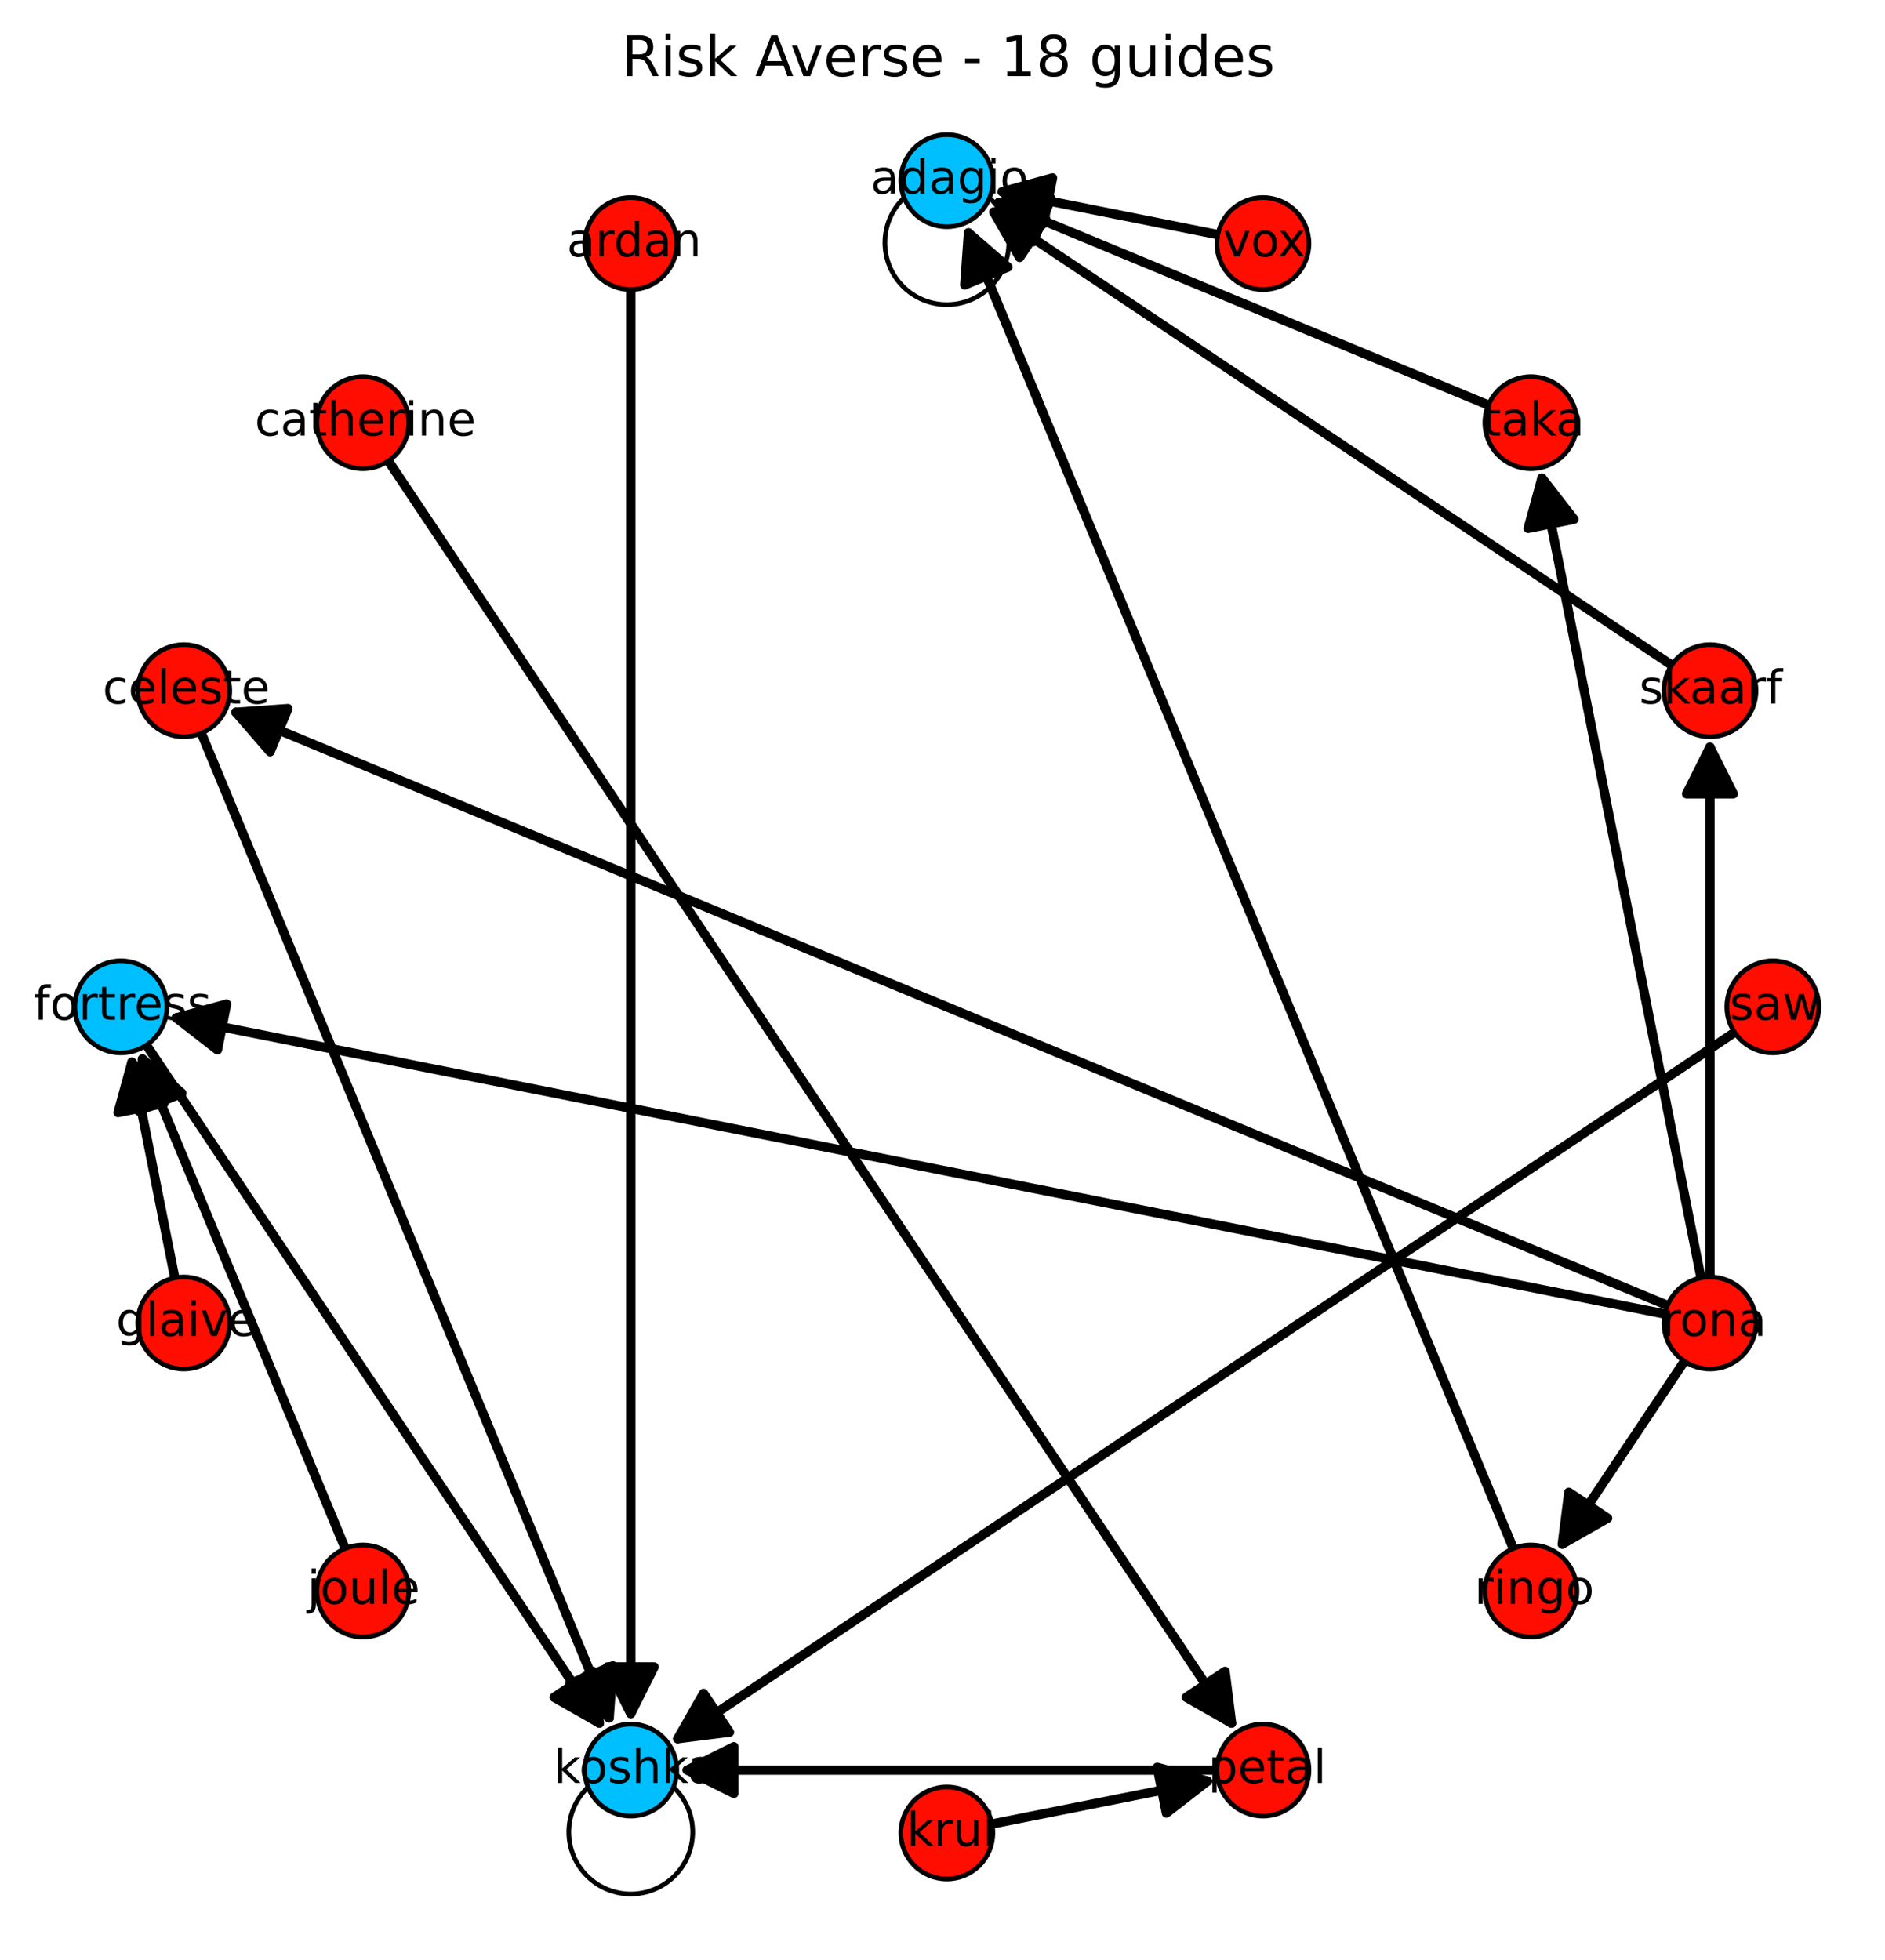 <?xml version="1.0" encoding="utf-8" standalone="no"?>
<!DOCTYPE svg PUBLIC "-//W3C//DTD SVG 1.1//EN"
  "http://www.w3.org/Graphics/SVG/1.1/DTD/svg11.dtd">
<!-- Created with matplotlib (http://matplotlib.org/) -->
<svg height="420pt" version="1.1" viewBox="0 0 404 420" width="404pt" xmlns="http://www.w3.org/2000/svg" xmlns:xlink="http://www.w3.org/1999/xlink">
 <defs>
  <style type="text/css">
*{stroke-linecap:butt;stroke-linejoin:round;}
  </style>
 </defs>
 <g id="figure_1">
  <g id="patch_1">
   <path d="
M0 420.598
L404.502 420.598
L404.502 0
L0 0
z
" style="fill:#ffffff;"/>
  </g>
  <g id="axes_1">
   <g id="patch_2">
    <path d="
M8.565 413.398
L397.302 413.398
L397.302 21.318
L8.565 21.318
z
" style="fill:#ffffff;"/>
   </g>
   <g id="patch_3">
    <path clip-path="url(#pd65ab3b00b)" d="
M37.774 218.112
Q196.196 249.624 356.81 281.572" style="fill:none;stroke:#000000;stroke-linecap:round;stroke-width:2.0;"/>
    <path clip-path="url(#pd65ab3b00b)" d="
M46.607 224.967
L37.774 218.112
L48.557 215.159
L46.607 224.967
z
" style="stroke:#000000;stroke-linecap:round;stroke-width:2.0;"/>
   </g>
   <g id="patch_4">
    <path clip-path="url(#pd65ab3b00b)" d="
M31.386 223.954
Q80.547 297.528 128.465 369.242" style="fill:none;stroke:#000000;stroke-linecap:round;stroke-width:2.0;"/>
    <path clip-path="url(#pd65ab3b00b)" d="
M127.066 358.15
L128.465 369.242
L118.752 363.705
L127.066 358.15
z
" style="stroke:#000000;stroke-linecap:round;stroke-width:2.0;"/>
   </g>
   <g id="patch_5">
    <path clip-path="url(#pd65ab3b00b)" d="
M28.266 227.62
Q32.643 249.624 37.456 273.821" style="fill:none;stroke:#000000;stroke-linecap:round;stroke-width:2.0;"/>
    <path clip-path="url(#pd65ab3b00b)" d="
M25.313 238.403
L28.266 227.62
L35.121 236.452
L25.313 238.403
z
" style="stroke:#000000;stroke-linecap:round;stroke-width:2.0;"/>
   </g>
   <g id="patch_6">
    <path clip-path="url(#pd65ab3b00b)" d="
M334.834 330.867
Q347.299 312.213 361.005 291.7" style="fill:none;stroke:#000000;stroke-linecap:round;stroke-width:2.0;"/>
    <path clip-path="url(#pd65ab3b00b)" d="
M344.547 325.33
L334.834 330.867
L336.233 319.775
L344.547 325.33
z
" style="stroke:#000000;stroke-linecap:round;stroke-width:2.0;"/>
   </g>
   <g id="patch_7">
    <path clip-path="url(#pd65ab3b00b)" d="
M364.561 273.821
Q347.299 187.035 330.472 102.442" style="fill:none;stroke:#000000;stroke-linecap:round;stroke-width:2.0;"/>
    <path clip-path="url(#pd65ab3b00b)" d="
M327.519 113.226
L330.472 102.442
L337.327 111.275
L327.519 113.226
z
" style="stroke:#000000;stroke-linecap:round;stroke-width:2.0;"/>
   </g>
   <g id="patch_8">
    <path clip-path="url(#pd65ab3b00b)" d="
M135.188 62.064
Q135.188 215.751 135.188 367.203" style="fill:none;stroke:#000000;stroke-linecap:round;stroke-width:2.0;"/>
    <path clip-path="url(#pd65ab3b00b)" d="
M140.188 357.203
L135.188 367.203
L130.188 357.203
L140.188 357.203
z
" style="stroke:#000000;stroke-linecap:round;stroke-width:2.0;"/>
   </g>
   <g id="patch_9">
    <path clip-path="url(#pd65ab3b00b)" d="
M212.995 45.446
Q284.71 93.365 358.283 142.525" style="fill:none;stroke:#000000;stroke-linecap:round;stroke-width:2.0;"/>
    <path clip-path="url(#pd65ab3b00b)" d="
M218.532 55.16
L212.995 45.446
L224.088 46.845
L218.532 55.16
z
" style="stroke:#000000;stroke-linecap:round;stroke-width:2.0;"/>
   </g>
   <g id="patch_10">
    <path clip-path="url(#pd65ab3b00b)" d="
M212.609 390.855
Q236.806 386.042 258.81 381.665" style="fill:none;stroke:#000000;stroke-linecap:round;stroke-width:2.0;"/>
    <path clip-path="url(#pd65ab3b00b)" d="
M248.027 378.712
L258.81 381.665
L249.978 388.52
L248.027 378.712
z
" style="stroke:#000000;stroke-linecap:round;stroke-width:2.0;"/>
   </g>
   <g id="patch_11">
    <path clip-path="url(#pd65ab3b00b)" d="
M207.564 49.903
Q265.522 189.826 324.336 331.815" style="fill:none;stroke:#000000;stroke-linecap:round;stroke-width:2.0;"/>
    <path clip-path="url(#pd65ab3b00b)" d="
M206.772 61.056
L207.564 49.903
L216.011 57.229
L206.772 61.056
z
" style="stroke:#000000;stroke-linecap:round;stroke-width:2.0;"/>
   </g>
   <g id="patch_12">
    <path clip-path="url(#pd65ab3b00b)" d="
M50.561 152.637
Q202.934 215.751 357.372 279.722" style="fill:none;stroke:#000000;stroke-linecap:round;stroke-width:2.0;"/>
    <path clip-path="url(#pd65ab3b00b)" d="
M57.886 161.083
L50.561 152.637
L61.713 151.844
L57.886 161.083
z
" style="stroke:#000000;stroke-linecap:round;stroke-width:2.0;"/>
   </g>
   <g id="patch_13">
    <path clip-path="url(#pd65ab3b00b)" d="
M214.114 43.354
Q265.522 64.648 318.997 86.798" style="fill:none;stroke:#000000;stroke-linecap:round;stroke-width:2.0;"/>
    <path clip-path="url(#pd65ab3b00b)" d="
M221.439 51.8
L214.114 43.354
L225.266 42.562
L221.439 51.8
z
" style="stroke:#000000;stroke-linecap:round;stroke-width:2.0;"/>
   </g>
   <g id="patch_14">
    <path clip-path="url(#pd65ab3b00b)" d="
M214.802 41.084
Q236.806 45.461 261.004 50.274" style="fill:none;stroke:#000000;stroke-linecap:round;stroke-width:2.0;"/>
    <path clip-path="url(#pd65ab3b00b)" d="
M223.635 47.939
L214.802 41.084
L225.586 38.131
L223.635 47.939
z
" style="stroke:#000000;stroke-linecap:round;stroke-width:2.0;"/>
   </g>
   <g id="patch_15">
    <path clip-path="url(#pd65ab3b00b)" d="
M30.536 226.931
Q51.831 278.34 73.981 331.815" style="fill:none;stroke:#000000;stroke-linecap:round;stroke-width:2.0;"/>
    <path clip-path="url(#pd65ab3b00b)" d="
M29.744 238.084
L30.536 226.931
L38.983 234.257
L29.744 238.084
z
" style="stroke:#000000;stroke-linecap:round;stroke-width:2.0;"/>
   </g>
   <g id="patch_16">
    <path clip-path="url(#pd65ab3b00b)" d="
M147.289 379.304
Q202.934 379.304 260.814 379.304" style="fill:none;stroke:#000000;stroke-linecap:round;stroke-width:2.0;"/>
    <path clip-path="url(#pd65ab3b00b)" d="
M157.289 384.304
L147.289 379.304
L157.289 374.304
L157.289 384.304
z
" style="stroke:#000000;stroke-linecap:round;stroke-width:2.0;"/>
   </g>
   <g id="patch_17">
    <path clip-path="url(#pd65ab3b00b)" d="
M43.156 157.12
Q87.284 263.655 130.557 368.124" style="fill:none;stroke:#000000;stroke-linecap:round;stroke-width:2.0;"/>
    <path clip-path="url(#pd65ab3b00b)" d="
M131.349 356.972
L130.557 368.124
L122.111 360.798
L131.349 356.972
z
" style="stroke:#000000;stroke-linecap:round;stroke-width:2.0;"/>
   </g>
   <g id="patch_18">
    <path clip-path="url(#pd65ab3b00b)" d="
M366.486 273.632
Q366.486 215.751 366.486 160.107" style="fill:none;stroke:#000000;stroke-linecap:round;stroke-width:2.0;"/>
    <path clip-path="url(#pd65ab3b00b)" d="
M361.486 170.107
L366.486 160.107
L371.486 170.107
L361.486 170.107
z
" style="stroke:#000000;stroke-linecap:round;stroke-width:2.0;"/>
   </g>
   <g id="patch_19">
    <path clip-path="url(#pd65ab3b00b)" d="
M145.25 372.581
Q257.575 297.528 371.759 221.232" style="fill:none;stroke:#000000;stroke-linecap:round;stroke-width:2.0;"/>
    <path clip-path="url(#pd65ab3b00b)" d="
M156.342 371.182
L145.25 372.581
L150.786 362.868
L156.342 371.182
z
" style="stroke:#000000;stroke-linecap:round;stroke-width:2.0;"/>
   </g>
   <g id="patch_20">
    <path clip-path="url(#pd65ab3b00b)" d="
M83.237 98.776
Q174.217 234.939 263.956 369.242" style="fill:none;stroke:#000000;stroke-linecap:round;stroke-width:2.0;"/>
    <path clip-path="url(#pd65ab3b00b)" d="
M262.558 358.15
L263.956 369.242
L254.243 363.705
L262.558 358.15
z
" style="stroke:#000000;stroke-linecap:round;stroke-width:2.0;"/>
   </g>
   <g id="matplotlib.axis_1"/>
   <g id="matplotlib.axis_2"/>
   <g id="text_1">
    <!-- Risk Averse - 18 guides -->
    <defs>
     <path id="BitstreamVeraSans-Roman-20"/>
     <path d="
M12.406 8.297
L28.516 8.297
L28.516 63.922
L10.984 60.406
L10.984 69.391
L28.422 72.906
L38.281 72.906
L38.281 8.297
L54.391 8.297
L54.391 0
L12.406 0
z
" id="BitstreamVeraSans-Roman-31"/>
     <path d="
M31.781 34.625
Q24.75 34.625 20.719 30.859
Q16.703 27.094 16.703 20.516
Q16.703 13.922 20.719 10.156
Q24.75 6.391 31.781 6.391
Q38.812 6.391 42.859 10.172
Q46.922 13.969 46.922 20.516
Q46.922 27.094 42.891 30.859
Q38.875 34.625 31.781 34.625
M21.922 38.812
Q15.578 40.375 12.031 44.719
Q8.5 49.078 8.5 55.328
Q8.5 64.062 14.719 69.141
Q20.953 74.219 31.781 74.219
Q42.672 74.219 48.875 69.141
Q55.078 64.062 55.078 55.328
Q55.078 49.078 51.531 44.719
Q48 40.375 41.703 38.812
Q48.828 37.156 52.797 32.312
Q56.781 27.484 56.781 20.516
Q56.781 9.906 50.312 4.234
Q43.844 -1.422 31.781 -1.422
Q19.734 -1.422 13.25 4.234
Q6.781 9.906 6.781 20.516
Q6.781 27.484 10.781 32.312
Q14.797 37.156 21.922 38.812
M18.312 54.391
Q18.312 48.734 21.844 45.562
Q25.391 42.391 31.781 42.391
Q38.141 42.391 41.719 45.562
Q45.312 48.734 45.312 54.391
Q45.312 60.062 41.719 63.234
Q38.141 66.406 31.781 66.406
Q25.391 66.406 21.844 63.234
Q18.312 60.062 18.312 54.391" id="BitstreamVeraSans-Roman-38"/>
     <path d="
M9.078 75.984
L18.109 75.984
L18.109 31.109
L44.922 54.688
L56.391 54.688
L27.391 29.109
L57.625 0
L45.906 0
L18.109 26.703
L18.109 0
L9.078 0
z
" id="BitstreamVeraSans-Roman-6b"/>
     <path d="
M56.203 29.594
L56.203 25.203
L14.891 25.203
Q15.484 15.922 20.484 11.062
Q25.484 6.203 34.422 6.203
Q39.594 6.203 44.453 7.469
Q49.312 8.734 54.109 11.281
L54.109 2.781
Q49.266 0.734 44.188 -0.344
Q39.109 -1.422 33.891 -1.422
Q20.797 -1.422 13.156 6.188
Q5.516 13.812 5.516 26.812
Q5.516 40.234 12.766 48.109
Q20.016 56 32.328 56
Q43.359 56 49.781 48.891
Q56.203 41.797 56.203 29.594
M47.219 32.234
Q47.125 39.594 43.094 43.984
Q39.062 48.391 32.422 48.391
Q24.906 48.391 20.391 44.141
Q15.875 39.891 15.188 32.172
z
" id="BitstreamVeraSans-Roman-65"/>
     <path d="
M44.391 34.188
Q47.562 33.109 50.562 29.594
Q53.562 26.078 56.594 19.922
L66.609 0
L56 0
L46.688 18.703
Q43.062 26.031 39.672 28.422
Q36.281 30.812 30.422 30.812
L19.672 30.812
L19.672 0
L9.812 0
L9.812 72.906
L32.078 72.906
Q44.578 72.906 50.734 67.672
Q56.891 62.453 56.891 51.906
Q56.891 45.016 53.688 40.469
Q50.484 35.938 44.391 34.188
M19.672 64.797
L19.672 38.922
L32.078 38.922
Q39.203 38.922 42.844 42.219
Q46.484 45.516 46.484 51.906
Q46.484 58.297 42.844 61.547
Q39.203 64.797 32.078 64.797
z
" id="BitstreamVeraSans-Roman-52"/>
     <path d="
M9.422 54.688
L18.406 54.688
L18.406 0
L9.422 0
z

M9.422 75.984
L18.406 75.984
L18.406 64.594
L9.422 64.594
z
" id="BitstreamVeraSans-Roman-69"/>
     <path d="
M4.891 31.391
L31.203 31.391
L31.203 23.391
L4.891 23.391
z
" id="BitstreamVeraSans-Roman-2d"/>
     <path d="
M34.188 63.188
L20.797 26.906
L47.609 26.906
z

M28.609 72.906
L39.797 72.906
L67.578 0
L57.328 0
L50.688 18.703
L17.828 18.703
L11.188 0
L0.781 0
z
" id="BitstreamVeraSans-Roman-41"/>
     <path d="
M2.984 54.688
L12.5 54.688
L29.594 8.797
L46.688 54.688
L56.203 54.688
L35.688 0
L23.484 0
z
" id="BitstreamVeraSans-Roman-76"/>
     <path d="
M45.406 46.391
L45.406 75.984
L54.391 75.984
L54.391 0
L45.406 0
L45.406 8.203
Q42.578 3.328 38.25 0.953
Q33.938 -1.422 27.875 -1.422
Q17.969 -1.422 11.734 6.484
Q5.516 14.406 5.516 27.297
Q5.516 40.188 11.734 48.094
Q17.969 56 27.875 56
Q33.938 56 38.25 53.625
Q42.578 51.266 45.406 46.391
M14.797 27.297
Q14.797 17.391 18.875 11.75
Q22.953 6.109 30.078 6.109
Q37.203 6.109 41.297 11.75
Q45.406 17.391 45.406 27.297
Q45.406 37.203 41.297 42.844
Q37.203 48.484 30.078 48.484
Q22.953 48.484 18.875 42.844
Q14.797 37.203 14.797 27.297" id="BitstreamVeraSans-Roman-64"/>
     <path d="
M45.406 27.984
Q45.406 37.75 41.375 43.109
Q37.359 48.484 30.078 48.484
Q22.859 48.484 18.828 43.109
Q14.797 37.75 14.797 27.984
Q14.797 18.266 18.828 12.891
Q22.859 7.516 30.078 7.516
Q37.359 7.516 41.375 12.891
Q45.406 18.266 45.406 27.984
M54.391 6.781
Q54.391 -7.172 48.188 -13.984
Q42 -20.797 29.203 -20.797
Q24.469 -20.797 20.266 -20.094
Q16.062 -19.391 12.109 -17.922
L12.109 -9.188
Q16.062 -11.328 19.922 -12.344
Q23.781 -13.375 27.781 -13.375
Q36.625 -13.375 41.016 -8.766
Q45.406 -4.156 45.406 5.172
L45.406 9.625
Q42.625 4.781 38.281 2.391
Q33.938 0 27.875 0
Q17.828 0 11.672 7.656
Q5.516 15.328 5.516 27.984
Q5.516 40.672 11.672 48.328
Q17.828 56 27.875 56
Q33.938 56 38.281 53.609
Q42.625 51.219 45.406 46.391
L45.406 54.688
L54.391 54.688
z
" id="BitstreamVeraSans-Roman-67"/>
     <path d="
M8.5 21.578
L8.5 54.688
L17.484 54.688
L17.484 21.922
Q17.484 14.156 20.5 10.266
Q23.531 6.391 29.594 6.391
Q36.859 6.391 41.078 11.031
Q45.312 15.672 45.312 23.688
L45.312 54.688
L54.297 54.688
L54.297 0
L45.312 0
L45.312 8.406
Q42.047 3.422 37.719 1
Q33.406 -1.422 27.688 -1.422
Q18.266 -1.422 13.375 4.438
Q8.5 10.297 8.5 21.578" id="BitstreamVeraSans-Roman-75"/>
     <path d="
M41.109 46.297
Q39.594 47.172 37.812 47.578
Q36.031 48 33.891 48
Q26.266 48 22.188 43.047
Q18.109 38.094 18.109 28.812
L18.109 0
L9.078 0
L9.078 54.688
L18.109 54.688
L18.109 46.188
Q20.953 51.172 25.484 53.578
Q30.031 56 36.531 56
Q37.453 56 38.578 55.875
Q39.703 55.766 41.062 55.516
z
" id="BitstreamVeraSans-Roman-72"/>
     <path d="
M44.281 53.078
L44.281 44.578
Q40.484 46.531 36.375 47.5
Q32.281 48.484 27.875 48.484
Q21.188 48.484 17.844 46.438
Q14.5 44.391 14.5 40.281
Q14.5 37.156 16.891 35.375
Q19.281 33.594 26.516 31.984
L29.594 31.297
Q39.156 29.25 43.188 25.516
Q47.219 21.781 47.219 15.094
Q47.219 7.469 41.188 3.016
Q35.156 -1.422 24.609 -1.422
Q20.219 -1.422 15.453 -0.562
Q10.688 0.297 5.422 2
L5.422 11.281
Q10.406 8.688 15.234 7.391
Q20.062 6.109 24.812 6.109
Q31.156 6.109 34.562 8.281
Q37.984 10.453 37.984 14.406
Q37.984 18.062 35.516 20.016
Q33.062 21.969 24.703 23.781
L21.578 24.516
Q13.234 26.266 9.516 29.906
Q5.812 33.547 5.812 39.891
Q5.812 47.609 11.281 51.797
Q16.75 56 26.812 56
Q31.781 56 36.172 55.266
Q40.578 54.547 44.281 53.078" id="BitstreamVeraSans-Roman-73"/>
    </defs>
    <g transform="translate(133.179 16.318)scale(0.12 -0.12)">
     <use xlink:href="#BitstreamVeraSans-Roman-52"/>
     <use x="69.482" xlink:href="#BitstreamVeraSans-Roman-69"/>
     <use x="97.266" xlink:href="#BitstreamVeraSans-Roman-73"/>
     <use x="149.365" xlink:href="#BitstreamVeraSans-Roman-6b"/>
     <use x="207.275" xlink:href="#BitstreamVeraSans-Roman-20"/>
     <use x="239.062" xlink:href="#BitstreamVeraSans-Roman-41"/>
     <use x="301.596" xlink:href="#BitstreamVeraSans-Roman-76"/>
     <use x="360.775" xlink:href="#BitstreamVeraSans-Roman-65"/>
     <use x="422.299" xlink:href="#BitstreamVeraSans-Roman-72"/>
     <use x="463.412" xlink:href="#BitstreamVeraSans-Roman-73"/>
     <use x="515.512" xlink:href="#BitstreamVeraSans-Roman-65"/>
     <use x="577.035" xlink:href="#BitstreamVeraSans-Roman-20"/>
     <use x="608.822" xlink:href="#BitstreamVeraSans-Roman-2d"/>
     <use x="644.906" xlink:href="#BitstreamVeraSans-Roman-20"/>
     <use x="676.693" xlink:href="#BitstreamVeraSans-Roman-31"/>
     <use x="740.316" xlink:href="#BitstreamVeraSans-Roman-38"/>
     <use x="803.939" xlink:href="#BitstreamVeraSans-Roman-20"/>
     <use x="835.727" xlink:href="#BitstreamVeraSans-Roman-67"/>
     <use x="899.203" xlink:href="#BitstreamVeraSans-Roman-75"/>
     <use x="962.582" xlink:href="#BitstreamVeraSans-Roman-69"/>
     <use x="990.365" xlink:href="#BitstreamVeraSans-Roman-64"/>
     <use x="1053.842" xlink:href="#BitstreamVeraSans-Roman-65"/>
     <use x="1115.365" xlink:href="#BitstreamVeraSans-Roman-73"/>
    </g>
   </g>
   <g id="patch_21">
    <path clip-path="url(#pd65ab3b00b)" d="
M202.934 65.278
C206.455 65.278 209.832 63.879 212.322 61.389
C214.812 58.899 216.211 55.522 216.211 52
C216.211 48.479 214.812 45.102 212.322 42.612
C209.832 40.122 206.455 38.723 202.934 38.723
C199.412 38.723 196.035 40.122 193.545 42.612
C191.055 45.102 189.656 48.479 189.656 52
C189.656 55.522 191.055 58.899 193.545 61.389
C196.035 63.879 199.412 65.278 202.934 65.278
L202.934 65.278" style="fill:none;stroke:#000000;stroke-linejoin:miter;"/>
   </g>
   <g id="patch_22">
    <path clip-path="url(#pd65ab3b00b)" d="
M135.188 405.858
C138.709 405.858 142.086 404.459 144.576 401.969
C147.066 399.48 148.465 396.102 148.465 392.581
C148.465 389.06 147.066 385.683 144.576 383.193
C142.086 380.703 138.709 379.304 135.188 379.304
C131.667 379.304 128.289 380.703 125.799 383.193
C123.31 385.683 121.911 389.06 121.911 392.581
C121.911 396.102 123.31 399.48 125.799 401.969
C128.289 404.459 131.667 405.858 135.188 405.858
L135.188 405.858" style="fill:none;stroke:#000000;stroke-linejoin:miter;"/>
   </g>
   <g id="patch_23">
    <path d="
M202.934 48.589
C205.55 48.589 208.059 47.549 209.909 45.699
C211.759 43.849 212.799 41.34 212.799 38.723
C212.799 36.107 211.759 33.598 209.909 31.748
C208.059 29.898 205.55 28.858 202.934 28.858
C200.317 28.858 197.808 29.898 195.958 31.748
C194.108 33.598 193.068 36.107 193.068 38.723
C193.068 41.34 194.108 43.849 195.958 45.699
C197.808 47.549 200.317 48.589 202.934 48.589
z
" style="fill:#00bfff;stroke:#000000;stroke-linejoin:miter;"/>
   </g>
   <g id="patch_24">
    <path d="
M135.188 389.169
C137.804 389.169 140.314 388.13 142.164 386.28
C144.014 384.43 145.053 381.92 145.053 379.304
C145.053 376.688 144.014 374.178 142.164 372.328
C140.314 370.478 137.804 369.439 135.188 369.439
C132.572 369.439 130.062 370.478 128.212 372.328
C126.362 374.178 125.323 376.688 125.323 379.304
C125.323 381.92 126.362 384.43 128.212 386.28
C130.062 388.13 132.572 389.169 135.188 389.169
z
" style="fill:#00bfff;stroke:#000000;stroke-linejoin:miter;"/>
   </g>
   <g id="patch_25">
    <path d="
M25.905 225.617
C28.522 225.617 31.031 224.577 32.881 222.727
C34.731 220.877 35.771 218.368 35.771 215.751
C35.771 213.135 34.731 210.626 32.881 208.776
C31.031 206.926 28.522 205.886 25.905 205.886
C23.289 205.886 20.78 206.926 18.93 208.776
C17.08 210.626 16.04 213.135 16.04 215.751
C16.04 218.368 17.08 220.877 18.93 222.727
C20.78 224.577 23.289 225.617 25.905 225.617
z
" style="fill:#00bfff;stroke:#000000;stroke-linejoin:miter;"/>
   </g>
   <g id="patch_26">
    <path d="
M135.188 62.064
C137.804 62.064 140.314 61.025 142.164 59.175
C144.014 57.325 145.053 54.815 145.053 52.199
C145.053 49.583 144.014 47.073 142.164 45.223
C140.314 43.373 137.804 42.334 135.188 42.334
C132.572 42.334 130.062 43.373 128.212 45.223
C126.362 47.073 125.323 49.583 125.323 52.199
C125.323 54.815 126.362 57.325 128.212 59.175
C130.062 61.025 132.572 62.064 135.188 62.064
z
" style="fill:#ff0d00;stroke:#000000;stroke-linejoin:miter;"/>
   </g>
   <g id="patch_27">
    <path d="
M270.679 62.064
C273.295 62.064 275.805 61.025 277.655 59.175
C279.505 57.325 280.544 54.815 280.544 52.199
C280.544 49.583 279.505 47.073 277.655 45.223
C275.805 43.373 273.295 42.334 270.679 42.334
C268.063 42.334 265.553 43.373 263.703 45.223
C261.853 47.073 260.814 49.583 260.814 52.199
C260.814 54.815 261.853 57.325 263.703 59.175
C265.553 61.025 268.063 62.064 270.679 62.064
z
" style="fill:#ff0d00;stroke:#000000;stroke-linejoin:miter;"/>
   </g>
   <g id="patch_28">
    <path d="
M202.934 402.645
C205.55 402.645 208.059 401.605 209.909 399.755
C211.759 397.905 212.799 395.396 212.799 392.779
C212.799 390.163 211.759 387.654 209.909 385.804
C208.059 383.954 205.55 382.914 202.934 382.914
C200.317 382.914 197.808 383.954 195.958 385.804
C194.108 387.654 193.068 390.163 193.068 392.779
C193.068 395.396 194.108 397.905 195.958 399.755
C197.808 401.605 200.317 402.645 202.934 402.645
z
" style="fill:#ff0d00;stroke:#000000;stroke-linejoin:miter;"/>
   </g>
   <g id="patch_29">
    <path d="
M39.381 157.871
C41.997 157.871 44.507 156.831 46.357 154.981
C48.207 153.131 49.246 150.622 49.246 148.006
C49.246 145.389 48.207 142.88 46.357 141.03
C44.507 139.18 41.997 138.14 39.381 138.14
C36.765 138.14 34.255 139.18 32.405 141.03
C30.555 142.88 29.516 145.389 29.516 148.006
C29.516 150.622 30.555 153.131 32.405 154.981
C34.255 156.831 36.765 157.871 39.381 157.871
z
" style="fill:#ff0d00;stroke:#000000;stroke-linejoin:miter;"/>
   </g>
   <g id="patch_30">
    <path d="
M328.111 350.794
C330.728 350.794 333.237 349.755 335.087 347.905
C336.937 346.055 337.976 343.545 337.976 340.929
C337.976 338.313 336.937 335.803 335.087 333.953
C333.237 332.103 330.728 331.064 328.111 331.064
C325.495 331.064 322.985 332.103 321.135 333.953
C319.286 335.803 318.246 338.313 318.246 340.929
C318.246 343.545 319.286 346.055 321.135 347.905
C322.985 349.755 325.495 350.794 328.111 350.794
z
" style="fill:#ff0d00;stroke:#000000;stroke-linejoin:miter;"/>
   </g>
   <g id="patch_31">
    <path d="
M77.756 100.439
C80.372 100.439 82.882 99.399 84.731 97.549
C86.582 95.699 87.621 93.19 87.621 90.574
C87.621 87.957 86.582 85.448 84.731 83.598
C82.882 81.748 80.372 80.708 77.756 80.708
C75.139 80.708 72.63 81.748 70.78 83.598
C68.93 85.448 67.891 87.957 67.891 90.574
C67.891 93.19 68.93 95.699 70.78 97.549
C72.63 99.399 75.139 100.439 77.756 100.439
z
" style="fill:#ff0d00;stroke:#000000;stroke-linejoin:miter;"/>
   </g>
   <g id="patch_32">
    <path d="
M366.486 157.871
C369.102 157.871 371.612 156.831 373.462 154.981
C375.312 153.131 376.351 150.622 376.351 148.006
C376.351 145.389 375.312 142.88 373.462 141.03
C371.612 139.18 369.102 138.14 366.486 138.14
C363.87 138.14 361.36 139.18 359.51 141.03
C357.66 142.88 356.621 145.389 356.621 148.006
C356.621 150.622 357.66 153.131 359.51 154.981
C361.36 156.831 363.87 157.871 366.486 157.871
z
" style="fill:#ff0d00;stroke:#000000;stroke-linejoin:miter;"/>
   </g>
   <g id="patch_33">
    <path d="
M328.111 100.439
C330.728 100.439 333.237 99.399 335.087 97.549
C336.937 95.699 337.976 93.19 337.976 90.574
C337.976 87.957 336.937 85.448 335.087 83.598
C333.237 81.748 330.728 80.708 328.111 80.708
C325.495 80.708 322.985 81.748 321.135 83.598
C319.286 85.448 318.246 87.957 318.246 90.574
C318.246 93.19 319.286 95.699 321.135 97.549
C322.985 99.399 325.495 100.439 328.111 100.439
z
" style="fill:#ff0d00;stroke:#000000;stroke-linejoin:miter;"/>
   </g>
   <g id="patch_34">
    <path d="
M270.679 389.169
C273.295 389.169 275.805 388.13 277.655 386.28
C279.505 384.43 280.544 381.92 280.544 379.304
C280.544 376.688 279.505 374.178 277.655 372.328
C275.805 370.478 273.295 369.439 270.679 369.439
C268.063 369.439 265.553 370.478 263.703 372.328
C261.853 374.178 260.814 376.688 260.814 379.304
C260.814 381.92 261.853 384.43 263.703 386.28
C265.553 388.13 268.063 389.169 270.679 389.169
z
" style="fill:#ff0d00;stroke:#000000;stroke-linejoin:miter;"/>
   </g>
   <g id="patch_35">
    <path d="
M366.486 293.362
C369.102 293.362 371.612 292.323 373.462 290.473
C375.312 288.623 376.351 286.113 376.351 283.497
C376.351 280.881 375.312 278.371 373.462 276.521
C371.612 274.671 369.102 273.632 366.486 273.632
C363.87 273.632 361.36 274.671 359.51 276.521
C357.66 278.371 356.621 280.881 356.621 283.497
C356.621 286.113 357.66 288.623 359.51 290.473
C361.36 292.323 363.87 293.362 366.486 293.362
z
" style="fill:#ff0d00;stroke:#000000;stroke-linejoin:miter;"/>
   </g>
   <g id="patch_36">
    <path d="
M39.381 293.362
C41.997 293.362 44.507 292.323 46.357 290.473
C48.207 288.623 49.246 286.113 49.246 283.497
C49.246 280.881 48.207 278.371 46.357 276.521
C44.507 274.671 41.997 273.632 39.381 273.632
C36.765 273.632 34.255 274.671 32.405 276.521
C30.555 278.371 29.516 280.881 29.516 283.497
C29.516 286.113 30.555 288.623 32.405 290.473
C34.255 292.323 36.765 293.362 39.381 293.362
z
" style="fill:#ff0d00;stroke:#000000;stroke-linejoin:miter;"/>
   </g>
   <g id="patch_37">
    <path d="
M379.962 225.617
C382.578 225.617 385.087 224.577 386.937 222.727
C388.787 220.877 389.827 218.368 389.827 215.751
C389.827 213.135 388.787 210.626 386.937 208.776
C385.087 206.926 382.578 205.886 379.962 205.886
C377.345 205.886 374.836 206.926 372.986 208.776
C371.136 210.626 370.096 213.135 370.096 215.751
C370.096 218.368 371.136 220.877 372.986 222.727
C374.836 224.577 377.345 225.617 379.962 225.617
z
" style="fill:#ff0d00;stroke:#000000;stroke-linejoin:miter;"/>
   </g>
   <g id="patch_38">
    <path d="
M77.756 350.794
C80.372 350.794 82.882 349.755 84.731 347.905
C86.582 346.055 87.621 343.545 87.621 340.929
C87.621 338.313 86.582 335.803 84.731 333.953
C82.882 332.103 80.372 331.064 77.756 331.064
C75.139 331.064 72.63 332.103 70.78 333.953
C68.93 335.803 67.891 338.313 67.891 340.929
C67.891 343.545 68.93 346.055 70.78 347.905
C72.63 349.755 75.139 350.794 77.756 350.794
z
" style="fill:#ff0d00;stroke:#000000;stroke-linejoin:miter;"/>
   </g>
   <g id="text_2">
    <!-- adagio -->
    <defs>
     <path d="
M30.609 48.391
Q23.391 48.391 19.188 42.75
Q14.984 37.109 14.984 27.297
Q14.984 17.484 19.156 11.844
Q23.344 6.203 30.609 6.203
Q37.797 6.203 41.984 11.859
Q46.188 17.531 46.188 27.297
Q46.188 37.016 41.984 42.703
Q37.797 48.391 30.609 48.391
M30.609 56
Q42.328 56 49.016 48.375
Q55.719 40.766 55.719 27.297
Q55.719 13.875 49.016 6.219
Q42.328 -1.422 30.609 -1.422
Q18.844 -1.422 12.172 6.219
Q5.516 13.875 5.516 27.297
Q5.516 40.766 12.172 48.375
Q18.844 56 30.609 56" id="BitstreamVeraSans-Roman-6f"/>
     <path d="
M34.281 27.484
Q23.391 27.484 19.188 25
Q14.984 22.516 14.984 16.5
Q14.984 11.719 18.141 8.906
Q21.297 6.109 26.703 6.109
Q34.188 6.109 38.703 11.406
Q43.219 16.703 43.219 25.484
L43.219 27.484
z

M52.203 31.203
L52.203 0
L43.219 0
L43.219 8.297
Q40.141 3.328 35.547 0.953
Q30.953 -1.422 24.312 -1.422
Q15.922 -1.422 10.953 3.297
Q6 8.016 6 15.922
Q6 25.141 12.172 29.828
Q18.359 34.516 30.609 34.516
L43.219 34.516
L43.219 35.406
Q43.219 41.609 39.141 45
Q35.062 48.391 27.688 48.391
Q23 48.391 18.547 47.266
Q14.109 46.141 10.016 43.891
L10.016 52.203
Q14.938 54.109 19.578 55.047
Q24.219 56 28.609 56
Q40.484 56 46.344 49.844
Q52.203 43.703 52.203 31.203" id="BitstreamVeraSans-Roman-61"/>
    </defs>
    <g transform="translate(186.582 41.483)scale(0.1 -0.1)">
     <use xlink:href="#BitstreamVeraSans-Roman-61"/>
     <use x="61.279" xlink:href="#BitstreamVeraSans-Roman-64"/>
     <use x="124.756" xlink:href="#BitstreamVeraSans-Roman-61"/>
     <use x="186.035" xlink:href="#BitstreamVeraSans-Roman-67"/>
     <use x="249.512" xlink:href="#BitstreamVeraSans-Roman-69"/>
     <use x="277.295" xlink:href="#BitstreamVeraSans-Roman-6f"/>
    </g>
   </g>
   <g id="text_3">
    <!-- ardan -->
    <defs>
     <path d="
M54.891 33.016
L54.891 0
L45.906 0
L45.906 32.719
Q45.906 40.484 42.875 44.328
Q39.844 48.188 33.797 48.188
Q26.516 48.188 22.312 43.547
Q18.109 38.922 18.109 30.906
L18.109 0
L9.078 0
L9.078 54.688
L18.109 54.688
L18.109 46.188
Q21.344 51.125 25.703 53.562
Q30.078 56 35.797 56
Q45.219 56 50.047 50.172
Q54.891 44.344 54.891 33.016" id="BitstreamVeraSans-Roman-6e"/>
    </defs>
    <g transform="translate(121.473 54.958)scale(0.1 -0.1)">
     <use xlink:href="#BitstreamVeraSans-Roman-61"/>
     <use x="61.279" xlink:href="#BitstreamVeraSans-Roman-72"/>
     <use x="100.643" xlink:href="#BitstreamVeraSans-Roman-64"/>
     <use x="164.119" xlink:href="#BitstreamVeraSans-Roman-61"/>
     <use x="225.398" xlink:href="#BitstreamVeraSans-Roman-6e"/>
    </g>
   </g>
   <g id="text_4">
    <!-- catherine -->
    <defs>
     <path d="
M18.312 70.219
L18.312 54.688
L36.812 54.688
L36.812 47.703
L18.312 47.703
L18.312 18.016
Q18.312 11.328 20.141 9.422
Q21.969 7.516 27.594 7.516
L36.812 7.516
L36.812 0
L27.594 0
Q17.188 0 13.234 3.875
Q9.281 7.766 9.281 18.016
L9.281 47.703
L2.688 47.703
L2.688 54.688
L9.281 54.688
L9.281 70.219
z
" id="BitstreamVeraSans-Roman-74"/>
     <path d="
M54.891 33.016
L54.891 0
L45.906 0
L45.906 32.719
Q45.906 40.484 42.875 44.328
Q39.844 48.188 33.797 48.188
Q26.516 48.188 22.312 43.547
Q18.109 38.922 18.109 30.906
L18.109 0
L9.078 0
L9.078 75.984
L18.109 75.984
L18.109 46.188
Q21.344 51.125 25.703 53.562
Q30.078 56 35.797 56
Q45.219 56 50.047 50.172
Q54.891 44.344 54.891 33.016" id="BitstreamVeraSans-Roman-68"/>
     <path d="
M48.781 52.594
L48.781 44.188
Q44.969 46.297 41.141 47.344
Q37.312 48.391 33.406 48.391
Q24.656 48.391 19.812 42.844
Q14.984 37.312 14.984 27.297
Q14.984 17.281 19.812 11.734
Q24.656 6.203 33.406 6.203
Q37.312 6.203 41.141 7.25
Q44.969 8.297 48.781 10.406
L48.781 2.094
Q45.016 0.344 40.984 -0.531
Q36.969 -1.422 32.422 -1.422
Q20.062 -1.422 12.781 6.344
Q5.516 14.109 5.516 27.297
Q5.516 40.672 12.859 48.328
Q20.219 56 33.016 56
Q37.156 56 41.109 55.141
Q45.062 54.297 48.781 52.594" id="BitstreamVeraSans-Roman-63"/>
    </defs>
    <g transform="translate(54.589 93.333)scale(0.1 -0.1)">
     <use xlink:href="#BitstreamVeraSans-Roman-63"/>
     <use x="54.98" xlink:href="#BitstreamVeraSans-Roman-61"/>
     <use x="116.26" xlink:href="#BitstreamVeraSans-Roman-74"/>
     <use x="155.469" xlink:href="#BitstreamVeraSans-Roman-68"/>
     <use x="218.848" xlink:href="#BitstreamVeraSans-Roman-65"/>
     <use x="280.371" xlink:href="#BitstreamVeraSans-Roman-72"/>
     <use x="321.484" xlink:href="#BitstreamVeraSans-Roman-69"/>
     <use x="349.268" xlink:href="#BitstreamVeraSans-Roman-6e"/>
     <use x="412.646" xlink:href="#BitstreamVeraSans-Roman-65"/>
    </g>
   </g>
   <g id="text_5">
    <!-- celeste -->
    <defs>
     <path d="
M9.422 75.984
L18.406 75.984
L18.406 0
L9.422 0
z
" id="BitstreamVeraSans-Roman-6c"/>
    </defs>
    <g transform="translate(21.99 150.765)scale(0.1 -0.1)">
     <use xlink:href="#BitstreamVeraSans-Roman-63"/>
     <use x="54.98" xlink:href="#BitstreamVeraSans-Roman-65"/>
     <use x="116.504" xlink:href="#BitstreamVeraSans-Roman-6c"/>
     <use x="144.287" xlink:href="#BitstreamVeraSans-Roman-65"/>
     <use x="205.811" xlink:href="#BitstreamVeraSans-Roman-73"/>
     <use x="257.91" xlink:href="#BitstreamVeraSans-Roman-74"/>
     <use x="297.119" xlink:href="#BitstreamVeraSans-Roman-65"/>
    </g>
   </g>
   <g id="text_6">
    <!-- fortress -->
    <defs>
     <path d="
M37.109 75.984
L37.109 68.5
L28.516 68.5
Q23.688 68.5 21.797 66.547
Q19.922 64.594 19.922 59.516
L19.922 54.688
L34.719 54.688
L34.719 47.703
L19.922 47.703
L19.922 0
L10.891 0
L10.891 47.703
L2.297 47.703
L2.297 54.688
L10.891 54.688
L10.891 58.5
Q10.891 67.625 15.141 71.797
Q19.391 75.984 28.609 75.984
z
" id="BitstreamVeraSans-Roman-66"/>
    </defs>
    <g transform="translate(7.2 218.511)scale(0.1 -0.1)">
     <use xlink:href="#BitstreamVeraSans-Roman-66"/>
     <use x="35.205" xlink:href="#BitstreamVeraSans-Roman-6f"/>
     <use x="96.387" xlink:href="#BitstreamVeraSans-Roman-72"/>
     <use x="137.5" xlink:href="#BitstreamVeraSans-Roman-74"/>
     <use x="176.709" xlink:href="#BitstreamVeraSans-Roman-72"/>
     <use x="215.572" xlink:href="#BitstreamVeraSans-Roman-65"/>
     <use x="277.096" xlink:href="#BitstreamVeraSans-Roman-73"/>
     <use x="329.195" xlink:href="#BitstreamVeraSans-Roman-73"/>
    </g>
   </g>
   <g id="text_7">
    <!-- glaive -->
    <g transform="translate(24.871 286.256)scale(0.1 -0.1)">
     <use xlink:href="#BitstreamVeraSans-Roman-67"/>
     <use x="63.477" xlink:href="#BitstreamVeraSans-Roman-6c"/>
     <use x="91.26" xlink:href="#BitstreamVeraSans-Roman-61"/>
     <use x="152.539" xlink:href="#BitstreamVeraSans-Roman-69"/>
     <use x="180.322" xlink:href="#BitstreamVeraSans-Roman-76"/>
     <use x="239.502" xlink:href="#BitstreamVeraSans-Roman-65"/>
    </g>
   </g>
   <g id="text_8">
    <!-- joule -->
    <defs>
     <path d="
M9.422 54.688
L18.406 54.688
L18.406 -0.984
Q18.406 -11.422 14.422 -16.109
Q10.453 -20.797 1.609 -20.797
L-1.812 -20.797
L-1.812 -13.188
L0.594 -13.188
Q5.719 -13.188 7.562 -10.812
Q9.422 -8.453 9.422 -0.984
z

M9.422 75.984
L18.406 75.984
L18.406 64.594
L9.422 64.594
z
" id="BitstreamVeraSans-Roman-6a"/>
    </defs>
    <g transform="translate(65.849 343.688)scale(0.1 -0.1)">
     <use xlink:href="#BitstreamVeraSans-Roman-6a"/>
     <use x="27.783" xlink:href="#BitstreamVeraSans-Roman-6f"/>
     <use x="88.965" xlink:href="#BitstreamVeraSans-Roman-75"/>
     <use x="152.344" xlink:href="#BitstreamVeraSans-Roman-6c"/>
     <use x="180.127" xlink:href="#BitstreamVeraSans-Roman-65"/>
    </g>
   </g>
   <g id="text_9">
    <!-- koshka -->
    <g transform="translate(118.677 382.063)scale(0.1 -0.1)">
     <use xlink:href="#BitstreamVeraSans-Roman-6b"/>
     <use x="54.285" xlink:href="#BitstreamVeraSans-Roman-6f"/>
     <use x="115.467" xlink:href="#BitstreamVeraSans-Roman-73"/>
     <use x="167.566" xlink:href="#BitstreamVeraSans-Roman-68"/>
     <use x="230.945" xlink:href="#BitstreamVeraSans-Roman-6b"/>
     <use x="287.105" xlink:href="#BitstreamVeraSans-Roman-61"/>
    </g>
   </g>
   <g id="text_10">
    <!-- krul -->
    <g transform="translate(194.348 395.539)scale(0.1 -0.1)">
     <use xlink:href="#BitstreamVeraSans-Roman-6b"/>
     <use x="57.91" xlink:href="#BitstreamVeraSans-Roman-72"/>
     <use x="99.023" xlink:href="#BitstreamVeraSans-Roman-75"/>
     <use x="162.402" xlink:href="#BitstreamVeraSans-Roman-6c"/>
    </g>
   </g>
   <g id="text_11">
    <!-- petal -->
    <defs>
     <path d="
M18.109 8.203
L18.109 -20.797
L9.078 -20.797
L9.078 54.688
L18.109 54.688
L18.109 46.391
Q20.953 51.266 25.266 53.625
Q29.594 56 35.594 56
Q45.562 56 51.781 48.094
Q58.016 40.188 58.016 27.297
Q58.016 14.406 51.781 6.484
Q45.562 -1.422 35.594 -1.422
Q29.594 -1.422 25.266 0.953
Q20.953 3.328 18.109 8.203
M48.688 27.297
Q48.688 37.203 44.609 42.844
Q40.531 48.484 33.406 48.484
Q26.266 48.484 22.188 42.844
Q18.109 37.203 18.109 27.297
Q18.109 17.391 22.188 11.75
Q26.266 6.109 33.406 6.109
Q40.531 6.109 44.609 11.75
Q48.688 17.391 48.688 27.297" id="BitstreamVeraSans-Roman-70"/>
    </defs>
    <g transform="translate(258.938 382.063)scale(0.1 -0.1)">
     <use xlink:href="#BitstreamVeraSans-Roman-70"/>
     <use x="63.477" xlink:href="#BitstreamVeraSans-Roman-65"/>
     <use x="125.0" xlink:href="#BitstreamVeraSans-Roman-74"/>
     <use x="164.209" xlink:href="#BitstreamVeraSans-Roman-61"/>
     <use x="225.488" xlink:href="#BitstreamVeraSans-Roman-6c"/>
    </g>
   </g>
   <g id="text_12">
    <!-- ringo -->
    <g transform="translate(315.992 343.688)scale(0.1 -0.1)">
     <use xlink:href="#BitstreamVeraSans-Roman-72"/>
     <use x="41.113" xlink:href="#BitstreamVeraSans-Roman-69"/>
     <use x="68.896" xlink:href="#BitstreamVeraSans-Roman-6e"/>
     <use x="132.275" xlink:href="#BitstreamVeraSans-Roman-67"/>
     <use x="195.752" xlink:href="#BitstreamVeraSans-Roman-6f"/>
    </g>
   </g>
   <g id="text_13">
    <!-- rona -->
    <g transform="translate(356.159 286.256)scale(0.1 -0.1)">
     <use xlink:href="#BitstreamVeraSans-Roman-72"/>
     <use x="38.863" xlink:href="#BitstreamVeraSans-Roman-6f"/>
     <use x="100.045" xlink:href="#BitstreamVeraSans-Roman-6e"/>
     <use x="163.424" xlink:href="#BitstreamVeraSans-Roman-61"/>
    </g>
   </g>
   <g id="text_14">
    <!-- saw -->
    <defs>
     <path d="
M4.203 54.688
L13.188 54.688
L24.422 12.016
L35.594 54.688
L46.188 54.688
L57.422 12.016
L68.609 54.688
L77.594 54.688
L63.281 0
L52.688 0
L40.922 44.828
L29.109 0
L18.5 0
z
" id="BitstreamVeraSans-Roman-77"/>
    </defs>
    <g transform="translate(370.684 218.511)scale(0.1 -0.1)">
     <use xlink:href="#BitstreamVeraSans-Roman-73"/>
     <use x="52.1" xlink:href="#BitstreamVeraSans-Roman-61"/>
     <use x="113.379" xlink:href="#BitstreamVeraSans-Roman-77"/>
    </g>
   </g>
   <g id="text_15">
    <!-- skaarf -->
    <g transform="translate(351.306 150.765)scale(0.1 -0.1)">
     <use xlink:href="#BitstreamVeraSans-Roman-73"/>
     <use x="52.1" xlink:href="#BitstreamVeraSans-Roman-6b"/>
     <use x="108.26" xlink:href="#BitstreamVeraSans-Roman-61"/>
     <use x="169.539" xlink:href="#BitstreamVeraSans-Roman-61"/>
     <use x="230.818" xlink:href="#BitstreamVeraSans-Roman-72"/>
     <use x="271.932" xlink:href="#BitstreamVeraSans-Roman-66"/>
    </g>
   </g>
   <g id="text_16">
    <!-- taka -->
    <g transform="translate(317.803 93.333)scale(0.1 -0.1)">
     <use xlink:href="#BitstreamVeraSans-Roman-74"/>
     <use x="39.209" xlink:href="#BitstreamVeraSans-Roman-61"/>
     <use x="100.488" xlink:href="#BitstreamVeraSans-Roman-6b"/>
     <use x="156.648" xlink:href="#BitstreamVeraSans-Roman-61"/>
    </g>
   </g>
   <g id="text_17">
    <!-- vox -->
    <defs>
     <path d="
M54.891 54.688
L35.109 28.078
L55.906 0
L45.312 0
L29.391 21.484
L13.484 0
L2.875 0
L24.125 28.609
L4.688 54.688
L15.281 54.688
L29.781 35.203
L44.281 54.688
z
" id="BitstreamVeraSans-Roman-78"/>
    </defs>
    <g transform="translate(262.171 54.958)scale(0.1 -0.1)">
     <use xlink:href="#BitstreamVeraSans-Roman-76"/>
     <use x="59.18" xlink:href="#BitstreamVeraSans-Roman-6f"/>
     <use x="117.236" xlink:href="#BitstreamVeraSans-Roman-78"/>
    </g>
   </g>
  </g>
 </g>
 <defs>
  <clipPath id="pd65ab3b00b">
   <rect height="392.08" width="388.738" x="8.565" y="21.318"/>
  </clipPath>
 </defs>
</svg>
